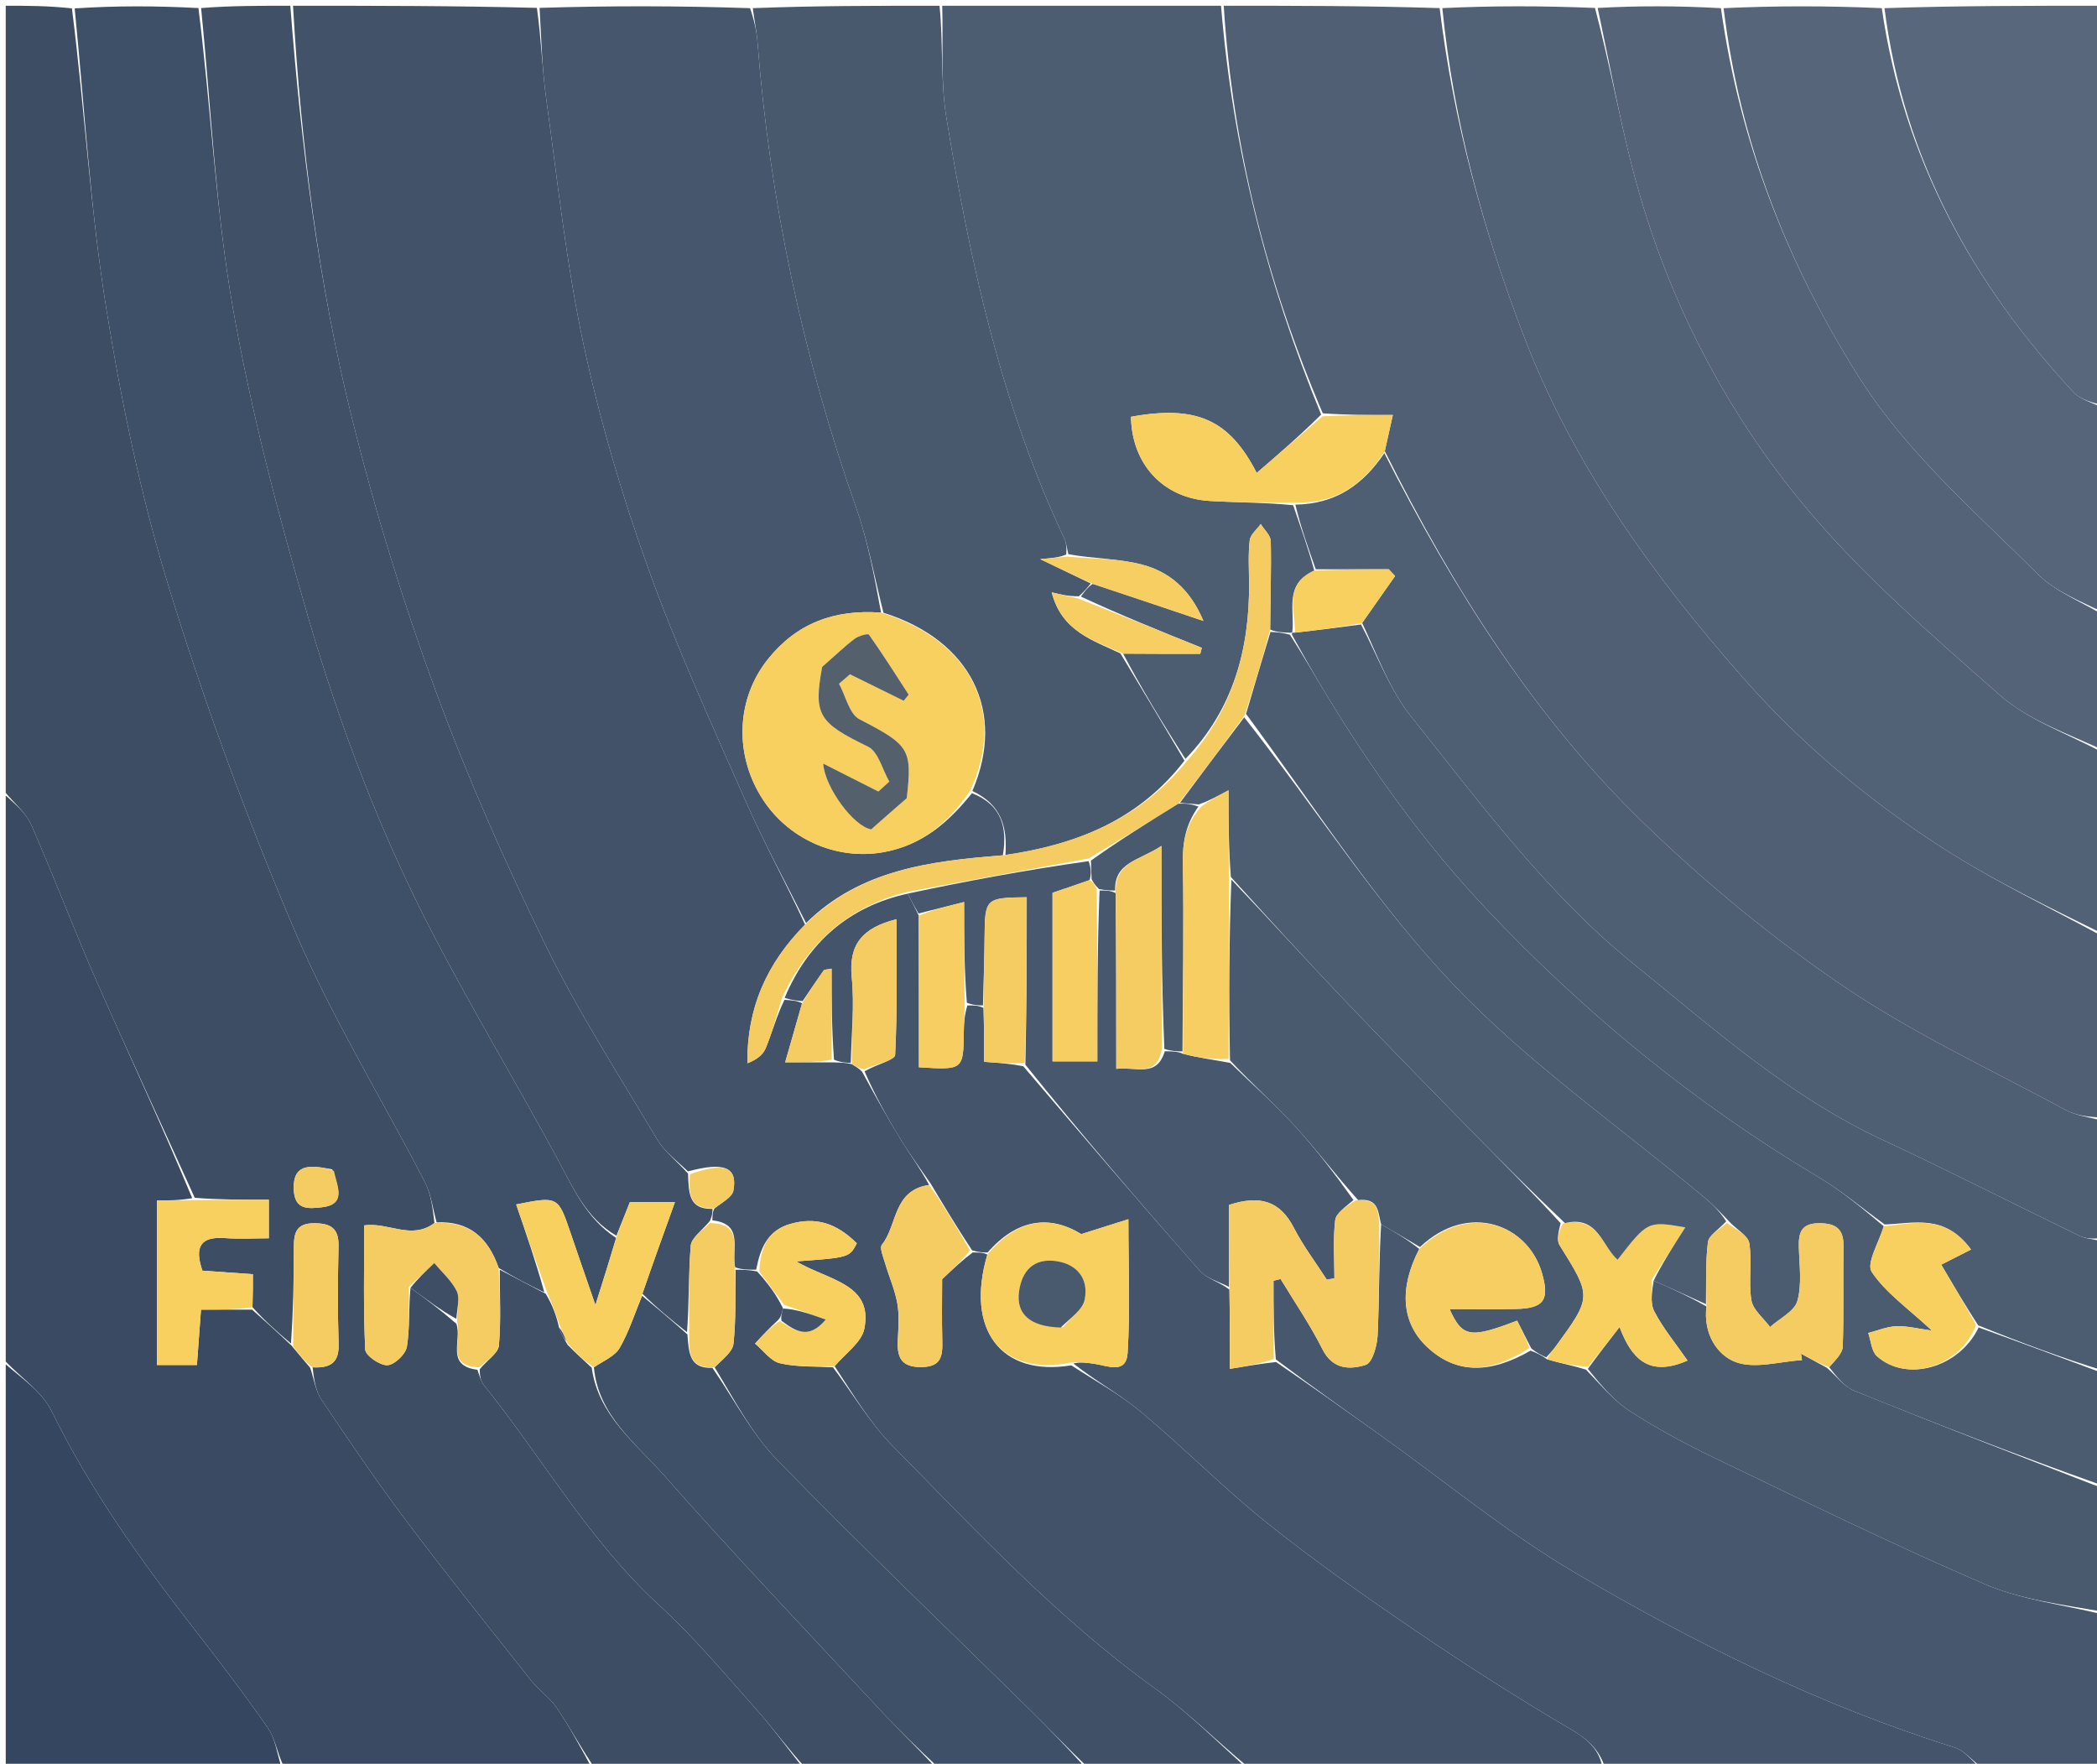 <svg version="1.1" id="Layer_1" xmlns="http://www.w3.org/2000/svg" xmlns:xlink="http://www.w3.org/1999/xlink" x="0px" y="0px"
	 width="100%" viewBox="0 0 365 307" enable-background="new 0 0 365 307" xml:space="preserve">
<path fill="#425369" opacity="1" stroke="none" 
	d="
M279,308 
	C258.646,308 238.292,308 217.36,307.677 
	C211.553,302.841 206.62,297.913 201.036,293.892 
	C184.066,281.674 169.91,266.454 155.359,251.67 
	C151.383,247.63 148.425,242.586 145.27,237.794 
	C147.235,235.505 149.965,233.635 150.435,231.309 
	C152.026,223.429 144.243,222.901 138.579,219.553 
	C147.826,218.881 147.826,218.881 149.14,216.421 
	C145.564,212.848 141.96,211.773 137.546,213.042 
	C133.565,214.186 132.341,217.294 131.611,221 
	C130.155,221 129.097,221.001 127.952,220.583 
	C127.274,217.348 129.537,213.028 124,212.415 
	C124.008,211.482 124.014,210.949 124.362,210.332 
	C125.73,209.248 127.448,208.376 127.657,207.229 
	C128.403,203.141 126.058,202.198 119.754,203.889 
	C117.738,201.988 115.645,200.438 114.416,198.373 
	C107.776,187.22 100.709,176.254 95.014,164.623 
	C87.932,150.158 81.376,135.353 75.826,120.242 
	C70.158,104.808 65.291,88.998 61.318,73.042 
	C55.44,49.434 52.399,25.307 51,1 
	C65.021,1 79.042,1 93.45,1.37 
	C94.226,6.843 94.355,11.982 95.053,17.041 
	C97.025,31.338 98.535,45.752 101.547,59.838 
	C104.38,73.093 108.258,86.217 112.841,98.981 
	C117.816,112.837 123.983,126.277 129.927,139.768 
	C133.06,146.88 136.824,153.714 140.13,160.936 
	C133.457,167.669 129.988,175.461 130.088,185.062 
	C131.576,184.519 132.789,183.64 133.274,182.46 
	C134.399,179.718 135.174,176.832 136.542,174.027 
	C137.898,174.117 138.801,174.184 139.606,174.63 
	C138.614,178.125 137.718,181.241 136.667,184.903 
	C139.881,184.903 142.322,184.903 145.177,184.918 
	C146.423,184.955 147.254,184.976 148.268,185.22 
	C148.967,185.69 149.481,185.938 150.053,186.538 
	C152.33,190.725 154.478,194.604 156.797,198.379 
	C158.41,201.005 160.258,203.486 161.716,206.25 
	C155.401,207.163 156.217,213.295 153.512,216.634 
	C153.049,217.204 153.753,218.814 154.068,219.9 
	C154.751,222.249 155.779,224.527 156.196,226.915 
	C156.56,229.003 156.366,231.207 156.268,233.353 
	C156.132,236.295 156.89,237.987 160.381,237.95 
	C163.772,237.913 164.08,236.122 164.013,233.5 
	C163.912,229.541 163.986,225.578 163.986,222.653 
	C166.08,220.684 167.509,219.341 169.308,217.999 
	C170.421,218 171.163,218 171.855,218.374 
	C167.996,231.442 174.263,239.661 186.457,237.644 
	C190.803,240.466 195.05,242.772 198.678,245.816 
	C206.158,252.091 213.045,259.089 220.665,265.176 
	C228.902,271.757 237.561,277.841 246.288,283.77 
	C255.159,289.797 264.207,295.592 273.454,301.017 
	C276.468,302.785 278.468,304.615 279,308 
z"/>
<path fill="#3C4D64" opacity="1" stroke="none" 
	d="
M140,308 
	C127.979,308 115.958,308 103.424,307.625 
	C100.934,303.918 99.095,300.492 96.925,297.291 
	C95.733,295.533 93.842,294.266 92.51,292.585 
	C85.22,283.383 77.869,274.224 70.811,264.846 
	C65.628,257.96 60.781,250.816 55.973,243.66 
	C54.907,242.074 54.636,239.954 54.404,237.997 
	C57.729,238.166 59.035,237.019 58.937,233.906 
	C58.759,228.25 58.792,222.582 58.923,216.924 
	C58.995,213.815 57.598,212.919 54.688,212.915 
	C51.622,212.911 51.145,214.527 51.148,217.033 
	C51.156,222.689 51.021,228.345 50.652,233.855 
	C48.201,231.791 46.041,229.872 43.949,227.529 
	C44.016,225.372 44.016,223.639 44.016,221.79 
	C40.619,221.548 37.882,221.354 35.225,221.165 
	C33.787,216.963 34.942,215.195 39.14,215.499 
	C41.701,215.684 44.287,215.533 46.789,215.533 
	C46.789,212.913 46.789,211.051 46.789,208.823 
	C42.242,208.823 38.119,208.823 33.899,208.487 
	C28.16,195.787 22.393,183.479 16.919,171.041 
	C12.923,161.962 9.427,152.662 5.442,143.577 
	C4.519,141.473 2.509,139.846 1,138 
	C1,92.333 1,46.667 1,1 
	C4.731,1 8.386,1 12.521,1.464 
	C14.747,19.12 15.724,36.435 18.459,53.469 
	C21.115,70.01 24.566,86.573 29.497,102.562 
	C35.706,122.694 43.012,142.578 51.282,161.956 
	C57.715,177.027 66.403,191.13 73.944,205.739 
	C75.042,207.867 75.332,210.413 75.622,212.869 
	C71.61,215.898 67.614,212.691 63.392,213.285 
	C63.392,220.728 63.228,227.834 63.573,234.916 
	C63.624,235.958 66.132,237.687 67.434,237.627 
	C68.665,237.57 70.622,235.701 70.826,234.404 
	C71.359,231.002 71.11,227.478 71.457,224.156 
	C74.264,226.205 76.787,228.101 79.428,230.401 
	C80.465,233.34 77.475,237.731 83.092,238.415 
	C83.507,239.515 83.672,240.406 84.172,241.028 
	C94.453,253.8 102.566,268.258 114.842,279.504 
	C120.828,284.988 126.084,291.285 131.5,297.366 
	C134.514,300.75 137.178,304.445 140,308 
M57.826,203.53 
	C57.013,203.399 56.203,203.231 55.385,203.145 
	C52.565,202.847 51.025,203.72 51.126,206.975 
	C51.241,210.67 53.693,210.392 55.992,210.139 
	C60.352,209.659 58.751,206.578 57.826,203.53 
z"/>
<path fill="#505F74" opacity="1" stroke="none" 
	d="
M366,163 
	C366,173.354 366,183.708 365.611,194.511 
	C363.325,194.393 361.263,194.133 359.558,193.211 
	C346.575,186.188 333.063,179.92 320.894,171.677 
	C308.586,163.34 296.929,153.733 286.232,143.393 
	C267.083,124.883 253.003,102.521 241.037,78.528 
	C241.532,76.309 241.946,74.433 242.432,72.234 
	C238.067,72.234 234.277,72.234 230.238,71.938 
	C220.441,49.029 214.549,25.537 213,1 
	C225.354,1 237.708,1 250.583,1.414 
	C253.022,21.338 258.187,40.051 265.154,58.296 
	C273.757,80.827 287.575,100.009 303.386,117.972 
	C313.702,129.691 325.549,139.573 338.612,147.901 
	C347.384,153.494 356.847,158.005 366,163 
z"/>
<path fill="#394A62" opacity="1" stroke="none" 
	d="
M1,138.469 
	C2.509,139.846 4.519,141.473 5.442,143.577 
	C9.427,152.662 12.923,161.962 16.919,171.041 
	C22.393,183.479 28.16,195.787 33.457,208.55 
	C31.198,208.95 29.282,208.95 27.324,208.95 
	C27.324,218.926 27.324,228.138 27.324,237.593 
	C29.747,237.593 31.828,237.593 34.276,237.593 
	C34.516,234.333 34.739,231.295 34.985,227.953 
	C38.271,227.953 41.076,227.953 43.882,227.953 
	C46.041,229.872 48.201,231.791 50.737,234.205 
	C52.075,235.827 53.037,236.954 53.998,238.081 
	C54.636,239.954 54.907,242.074 55.973,243.66 
	C60.781,250.816 65.628,257.96 70.811,264.846 
	C77.869,274.224 85.22,283.383 92.51,292.585 
	C93.842,294.266 95.733,295.533 96.925,297.291 
	C99.095,300.492 100.934,303.918 102.956,307.625 
	C85.312,308 67.625,308 49.449,307.614 
	C48.208,305.054 47.886,302.582 46.623,300.762 
	C42.572,294.928 38.26,289.267 33.891,283.663 
	C24.531,271.657 15.724,259.34 8.965,245.591 
	C7.315,242.234 3.708,239.838 1,237 
	C1,204.312 1,171.625 1,138.469 
z"/>
<path fill="#526276" opacity="1" stroke="none" 
	d="
M366,162.531 
	C356.847,158.005 347.384,153.494 338.612,147.901 
	C325.549,139.573 313.702,129.691 303.386,117.972 
	C287.575,100.009 273.757,80.827 265.154,58.296 
	C258.187,40.051 253.022,21.338 251.051,1.414 
	C259.688,1 268.375,1 277.621,1.385 
	C280.086,10.705 281.711,19.71 283.954,28.559 
	C289.423,50.133 299.262,69.89 313.18,86.958 
	C323.38,99.466 335.866,110.221 348.043,120.953 
	C353.073,125.386 359.958,127.714 366,131 
	C366,141.354 366,151.708 366,162.531 
z"/>
<path fill="#3E5067" opacity="1" stroke="none" 
	d="
M75.997,212.765 
	C75.332,210.413 75.042,207.867 73.944,205.739 
	C66.403,191.13 57.715,177.027 51.282,161.956 
	C43.012,142.578 35.706,122.694 29.497,102.562 
	C24.566,86.573 21.115,70.01 18.459,53.469 
	C15.724,36.435 14.747,19.12 13,1.464 
	C20.021,1 27.042,1 34.538,1.404 
	C36.769,19.119 37.537,36.604 40.548,53.693 
	C43.735,71.783 48.459,89.672 53.607,107.329 
	C59.214,126.557 66.341,145.339 75.655,163.136 
	C82.425,176.073 89.937,188.62 96.9,201.46 
	C99.68,206.587 101.931,211.99 107.246,215.477 
	C106.145,219.197 105.094,222.533 103.637,227.158 
	C101.853,221.986 100.553,218.261 99.284,214.526 
	C97.142,208.222 97.104,208.195 89.846,209.644 
	C91.606,214.784 93.355,219.889 94.745,224.947 
	C91.92,223.6 89.453,222.3 86.798,220.703 
	C84.927,215.284 81.553,212.509 75.997,212.765 
z"/>
<path fill="#4C5C71" opacity="1" stroke="none" 
	d="
M212.531,1 
	C214.549,25.537 220.441,49.029 229.958,72.159 
	C226.151,75.932 222.375,79.188 218.743,82.32 
	C213.998,73.119 208.391,70.449 196.855,72.546 
	C197.003,80.805 202.447,86.718 210.582,87.197 
	C215.381,87.48 220.198,87.446 225.085,87.935 
	C226.449,91.905 227.735,95.495 228.756,99.323 
	C223.371,101.726 225.443,106.315 224.921,110.07 
	C224.886,110.098 224.815,110.154 224.447,110.129 
	C223.096,110.069 222.114,110.035 221.087,109.573 
	C221.12,104.158 221.298,99.169 221.189,94.186 
	C221.167,93.183 220.053,92.203 219.443,91.213 
	C218.773,92.152 217.642,93.037 217.525,94.04 
	C217.237,96.502 217.393,99.018 217.412,101.512 
	C217.499,113.037 214.629,123.525 206.338,132.095 
	C202.331,125.873 198.675,119.802 195.482,113.769 
	C200.269,113.807 204.593,113.807 208.917,113.807 
	C209.005,113.458 209.094,113.108 209.182,112.759 
	C202.102,109.905 195.023,107.05 188.141,103.837 
	C188.843,102.837 189.346,102.196 190.194,101.624 
	C196.556,103.725 202.575,105.757 209.462,108.082 
	C207.134,102.492 203.44,99.485 198.747,98.264 
	C194.648,97.198 190.257,97.257 185.947,96.459 
	C185.682,95.297 185.582,94.44 185.234,93.7 
	C174.269,70.416 168.819,45.561 164.71,20.384 
	C163.677,14.053 164.195,7.468 164,1 
	C180.021,1 196.042,1 212.531,1 
z"/>
<path fill="#46566C" opacity="1" stroke="none" 
	d="
M140.303,160.673 
	C136.824,153.714 133.06,146.88 129.927,139.768 
	C123.983,126.277 117.816,112.837 112.841,98.981 
	C108.258,86.217 104.38,73.093 101.547,59.838 
	C98.535,45.752 97.025,31.338 95.053,17.041 
	C94.355,11.982 94.226,6.843 93.918,1.37 
	C106.021,1 118.042,1 130.555,1.422 
	C131.318,3.652 131.701,5.452 131.842,7.271 
	C134,35.1 139.781,62.14 149.051,88.478 
	C151.122,94.363 152.225,100.589 153.36,106.635 
	C145.125,106.022 138.616,108.541 133.658,114.743 
	C128.275,121.475 127.767,130.862 132.378,138.515 
	C136.88,145.988 145.525,149.825 153.816,148.321 
	C160.458,147.116 165.07,143.197 169.176,138.055 
	C174.447,140.118 175.341,144.147 174.56,148.874 
	C161.817,149.873 149.71,151.383 140.303,160.673 
z"/>
<path fill="#44556B" opacity="1" stroke="none" 
	d="
M148.084,184.997 
	C147.254,184.976 146.423,184.955 145.169,184.457 
	C144.746,178.889 144.746,173.797 144.746,168.6 
	C143.951,168.77 143.5,168.73 143.367,168.917 
	C142.115,170.673 140.917,172.468 139.704,174.251 
	C138.801,174.184 137.898,174.117 136.575,173.681 
	C140.681,163.957 147.824,157.76 158.02,155.542 
	C158.655,156.91 159.266,157.955 159.911,159.369 
	C159.945,168.441 159.945,177.143 159.945,185.767 
	C167.697,186.249 167.685,186.248 167.759,179.458 
	C167.776,177.972 167.914,176.486 168.383,175 
	C169.544,174.999 170.318,174.999 171.192,175.44 
	C171.291,178.824 171.291,181.767 171.291,184.819 
	C174.047,185.014 176.024,185.155 178.119,185.597 
	C188.414,197.685 198.539,209.516 208.838,221.195 
	C210.042,222.561 212.2,223.086 213.993,224.46 
	C214.069,229.115 214.069,233.311 214.069,238.26 
	C217.121,237.753 219.437,237.368 222.109,237.069 
	C228.385,241.362 234.311,245.561 240.223,249.778 
	C251.545,257.854 262.346,266.815 274.29,273.83 
	C295.197,286.11 316.94,296.883 340.231,304.171 
	C342.042,304.738 343.42,306.691 345,308 
	C323.312,308 301.625,308 279.469,308 
	C278.468,304.615 276.468,302.785 273.454,301.017 
	C264.207,295.592 255.159,289.797 246.288,283.77 
	C237.561,277.841 228.902,271.757 220.665,265.176 
	C213.045,259.089 206.158,252.091 198.678,245.816 
	C195.05,242.772 190.803,240.466 186.833,237.334 
	C188.03,237.02 189.228,237.207 190.43,237.371 
	C192.719,237.685 196.035,239.309 196.272,235.466 
	C196.725,228.099 196.404,220.684 196.404,212.215 
	C193.219,213.22 191.117,213.884 188.206,214.803 
	C182.592,211.384 176.999,212.197 171.904,218.001 
	C171.163,218 170.421,218 169.203,217.638 
	C166.485,213.528 164.243,209.78 162.001,206.032 
	C160.258,203.486 158.41,201.005 156.797,198.379 
	C154.478,194.604 152.33,190.725 150.478,186.475 
	C152.576,185.249 155.761,184.512 155.807,183.616 
	C156.202,175.815 156.035,167.985 156.035,159.998 
	C150.095,161.489 147.676,164.403 148.255,170.139 
	C148.75,175.036 148.182,180.04 148.084,184.997 
z"/>
<path fill="#48596E" opacity="1" stroke="none" 
	d="
M174.996,148.814 
	C175.341,144.147 174.447,140.118 169.244,137.687 
	C175.184,123.88 168.997,111.443 153.774,106.658 
	C152.225,100.589 151.122,94.363 149.051,88.478 
	C139.781,62.14 134,35.1 131.842,7.271 
	C131.701,5.452 131.318,3.652 131.024,1.422 
	C141.688,1 152.375,1 163.531,1 
	C164.195,7.468 163.677,14.053 164.71,20.384 
	C168.819,45.561 174.269,70.416 185.234,93.7 
	C185.582,94.44 185.682,95.297 185.588,96.519 
	C184.335,97.026 183.391,97.112 181.063,97.326 
	C184.756,99.103 187.303,100.329 189.85,101.554 
	C189.346,102.196 188.843,102.837 187.782,103.789 
	C185.941,103.793 184.657,103.486 183.062,103.104 
	C184.79,109.877 190.214,111.439 195.019,113.731 
	C198.675,119.802 202.331,125.873 206.163,132.402 
	C198.209,142.733 187.26,147.065 174.996,148.814 
z"/>
<path fill="#47576D" opacity="1" stroke="none" 
	d="
M345.469,308 
	C343.42,306.691 342.042,304.738 340.231,304.171 
	C316.94,296.883 295.197,286.11 274.29,273.83 
	C262.346,266.815 251.545,257.854 240.223,249.778 
	C234.311,245.561 228.385,241.362 222.063,236.607 
	C221.661,231.681 221.661,227.302 221.661,222.923 
	C222.074,222.824 222.487,222.724 222.901,222.624 
	C225.352,226.681 228.061,230.607 230.174,234.832 
	C231.966,238.415 234.982,238.432 237.72,237.565 
	C238.863,237.203 239.697,234.264 239.783,232.455 
	C240.087,225.981 240.011,219.489 240.398,213.112 
	C242.866,214.498 245.014,215.776 247.037,217.393 
	C243.434,224.327 243.985,230.352 248.446,234.497 
	C253.37,239.074 259.188,239.247 266.411,235.083 
	C267.537,235.519 268.333,235.894 269.288,236.595 
	C271.63,237.303 273.814,237.686 276.068,238.405 
	C278.644,241.067 280.886,243.804 283.715,245.628 
	C288.448,248.678 293.444,251.378 298.526,253.815 
	C314.09,261.281 329.594,268.91 345.445,275.724 
	C351.866,278.484 359.123,279.3 366,281 
	C366,289.917 366,298.834 366,308 
	C359.315,308 352.626,308 345.469,308 
z"/>
<path fill="#3F5067" opacity="1" stroke="none" 
	d="
M107.295,215.093 
	C101.931,211.99 99.68,206.587 96.9,201.46 
	C89.937,188.62 82.425,176.073 75.655,163.136 
	C66.341,145.339 59.214,126.557 53.607,107.329 
	C48.459,89.672 43.735,71.783 40.548,53.693 
	C37.537,36.604 36.769,19.119 35.007,1.404 
	C40.022,1 45.044,1 50.533,1 
	C52.399,25.307 55.44,49.434 61.318,73.042 
	C65.291,88.998 70.158,104.808 75.826,120.242 
	C81.376,135.353 87.932,150.158 95.014,164.623 
	C100.709,176.254 107.776,187.22 114.416,198.373 
	C115.645,200.438 117.738,201.988 119.76,204.285 
	C119.885,207.727 119.89,210.514 124.019,210.416 
	C124.014,210.949 124.008,211.482 123.591,212.48 
	C122.149,214.232 120.34,215.457 120.228,216.821 
	C119.812,221.856 119.957,226.937 119.581,231.878 
	C116.771,229.685 114.271,227.613 111.815,225.184 
	C113.683,219.77 115.505,214.714 117.475,209.25 
	C114.514,209.25 112.101,209.25 109.632,209.25 
	C108.852,211.201 108.073,213.147 107.295,215.093 
z"/>
<path fill="#4E5E73" opacity="1" stroke="none" 
	d="
M229.022,99.085 
	C227.735,95.495 226.449,91.905 225.462,87.836 
	C232.616,87.733 237.314,84.247 240.957,78.872 
	C253.003,102.521 267.083,124.883 286.232,143.393 
	C296.929,153.733 308.586,163.34 320.894,171.677 
	C333.063,179.92 346.575,186.188 359.558,193.211 
	C361.263,194.133 363.325,194.393 365.611,194.98 
	C366,201.688 366,208.375 365.618,215.51 
	C364.114,215.673 362.904,215.572 361.885,215.078 
	C350.408,209.509 339.042,203.706 327.487,198.309 
	C311.297,190.748 298.156,178.941 284.477,167.893 
	C269.234,155.581 257.696,139.834 245.591,124.688 
	C241.861,120.021 239.748,114.063 237.092,108.43 
	C239.135,105.532 240.98,102.898 242.825,100.265 
	C242.456,99.871 242.087,99.478 241.718,99.085 
	C237.486,99.085 233.254,99.085 229.022,99.085 
z"/>
<path fill="#546378" opacity="1" stroke="none" 
	d="
M366,130.531 
	C359.958,127.714 353.073,125.386 348.043,120.953 
	C335.866,110.221 323.38,99.466 313.18,86.958 
	C299.262,69.89 289.423,50.133 283.954,28.559 
	C281.711,19.71 280.086,10.705 278.09,1.385 
	C285.021,1 292.042,1 299.541,1.424 
	C302.837,24.828 311.059,45.735 323.355,65.315 
	C331.81,78.778 343.684,88.944 354.704,99.939 
	C357.768,102.996 362.197,104.684 366,107 
	C366,114.688 366,122.375 366,130.531 
z"/>
<path fill="#566579" opacity="1" stroke="none" 
	d="
M366,106.531 
	C362.197,104.684 357.768,102.996 354.704,99.939 
	C343.684,88.944 331.81,78.778 323.355,65.315 
	C311.059,45.735 302.837,24.828 300.009,1.424 
	C309.021,1 318.042,1 327.54,1.42 
	C331.354,27.743 343.384,49.369 360.88,68.244 
	C362.127,69.589 364.272,70.101 366,71 
	C366,82.688 366,94.375 366,106.531 
z"/>
<path fill="#4B5C71" opacity="1" stroke="none" 
	d="
M221.131,110.001 
	C222.114,110.035 223.096,110.069 224.527,110.484 
	C226.97,114.276 228.917,117.716 230.97,121.092 
	C239.017,134.328 247.975,146.816 258.662,158.155 
	C275.861,176.401 295.003,192.076 316.543,204.894 
	C320.58,207.296 324.22,210.366 327.887,213.438 
	C326.989,216.358 324.812,219.927 325.789,221.39 
	C328.217,225.027 332.083,227.703 336.273,231.604 
	C333.897,231.281 331.988,230.776 330.099,230.841 
	C328.448,230.898 326.819,231.598 325.181,232.014 
	C325.662,233.384 325.742,235.203 326.69,236.05 
	C331.928,240.732 341.142,237.958 344.393,231.047 
	C351.841,233.729 358.92,236.364 366,239 
	C366,245.354 366,251.709 365.631,258.445 
	C351.085,253.275 336.88,247.795 322.766,242.088 
	C320.936,241.348 319.576,239.445 318.383,237.976 
	C319.457,236.718 320.7,235.584 320.743,234.407 
	C320.952,228.595 320.776,222.77 320.875,216.953 
	C320.927,213.911 319.566,212.91 316.63,212.914 
	C313.587,212.919 313.037,214.49 313.103,217.015 
	C313.185,220.171 313.667,223.493 312.852,226.431 
	C312.347,228.248 309.75,229.484 308.093,230.98 
	C306.959,229.432 305.122,228 304.843,226.311 
	C304.308,223.071 305.001,219.629 304.475,216.387 
	C304.257,215.044 302.214,213.997 300.876,212.512 
	C299.435,210.983 298.175,209.692 296.797,208.541 
	C282.076,196.235 266.083,185.143 252.95,171.33 
	C239.455,157.136 228.747,140.292 216.883,124.257 
	C218.342,119.272 219.736,114.636 221.131,110.001 
z"/>
<path fill="#4C5C71" opacity="1" stroke="none" 
	d="
M328.043,213.128 
	C324.22,210.366 320.58,207.296 316.543,204.894 
	C295.003,192.076 275.861,176.401 258.662,158.155 
	C247.975,146.816 239.017,134.328 230.97,121.092 
	C228.917,117.716 226.97,114.276 224.895,110.509 
	C224.815,110.154 224.886,110.098 225.371,110.123 
	C229.535,109.663 233.215,109.179 236.895,108.695 
	C239.748,114.063 241.861,120.021 245.591,124.688 
	C257.696,139.834 269.234,155.581 284.477,167.893 
	C298.156,178.941 311.297,190.748 327.487,198.309 
	C339.042,203.706 350.408,209.509 361.885,215.078 
	C362.904,215.572 364.114,215.673 365.618,215.978 
	C366,223.354 366,230.708 366,238.531 
	C358.92,236.364 351.841,233.729 344.317,230.685 
	C342.123,227.309 340.374,224.341 337.889,220.127 
	C339.056,219.533 341.135,218.476 343.075,217.488 
	C338.444,211.185 333.053,212.975 328.043,213.128 
z"/>
<path fill="#4A5A6E" opacity="1" stroke="none" 
	d="
M317.999,238.08 
	C319.576,239.445 320.936,241.348 322.766,242.088 
	C336.88,247.795 351.085,253.275 365.631,258.913 
	C366,266.021 366,273.042 366,280.531 
	C359.123,279.3 351.866,278.484 345.445,275.724 
	C329.594,268.91 314.09,261.281 298.526,253.815 
	C293.444,251.378 288.448,248.678 283.715,245.628 
	C280.886,243.804 278.644,241.067 276.38,238.268 
	C278.275,235.661 279.926,233.528 281.899,230.98 
	C283.932,236.362 286.909,239.813 293.724,236.814 
	C291.647,233.82 289.464,231.205 287.938,228.25 
	C287.165,226.753 287.576,224.644 287.828,222.916 
	C291.114,224.347 294.023,225.674 297.022,227.399 
	C296.428,232.181 298.921,235.904 302.13,237.086 
	C305.474,238.318 309.77,236.966 313.649,236.743 
	C313.591,236.366 313.533,235.988 313.475,235.611 
	C314.983,236.434 316.491,237.257 317.999,238.08 
z"/>
<path fill="#354760" opacity="1" stroke="none" 
	d="
M1,237.469 
	C3.708,239.838 7.315,242.234 8.965,245.591 
	C15.724,259.34 24.531,271.657 33.891,283.663 
	C38.26,289.267 42.572,294.928 46.623,300.762 
	C47.886,302.582 48.208,305.054 48.98,307.614 
	C33.059,308 17.118,308 1,308 
	C1,284.646 1,261.292 1,237.469 
z"/>
<path fill="#3F5067" opacity="1" stroke="none" 
	d="
M128.038,221.001 
	C129.097,221.001 130.155,221 131.771,221.295 
	C133.712,223.43 135.095,225.271 136.304,227.751 
	C136.015,228.817 135.9,229.244 135.483,229.719 
	C133.927,231.132 132.673,232.497 131.419,233.861 
	C132.851,235.05 134.128,236.902 135.751,237.283 
	C138.726,237.981 141.906,237.811 145,238.004 
	C148.425,242.586 151.383,247.63 155.359,251.67 
	C169.91,266.454 184.066,281.674 201.036,293.892 
	C206.62,297.913 211.553,302.841 216.892,307.677 
	C207.979,308 198.958,308 189.378,307.659 
	C185.757,304.199 182.739,301.035 179.625,297.967 
	C164.838,283.4 149.818,269.06 135.343,254.189 
	C130.82,249.542 127.74,243.49 124.391,237.996 
	C125.791,236.571 127.519,235.308 127.671,233.877 
	C128.126,229.62 127.961,225.298 128.038,221.001 
z"/>
<path fill="#58677B" opacity="1" stroke="none" 
	d="
M366,70.531 
	C364.272,70.101 362.127,69.589 360.88,68.244 
	C343.384,49.369 331.354,27.743 328.009,1.42 
	C340.615,1 353.23,1 366,1 
	C366,24.021 366,47.042 366,70.531 
z"/>
<path fill="#3E5067" opacity="1" stroke="none" 
	d="
M123.999,238.081 
	C127.74,243.49 130.82,249.542 135.343,254.189 
	C149.818,269.06 164.838,283.4 179.625,297.967 
	C182.739,301.035 185.757,304.199 188.91,307.659 
	C180.646,308 172.292,308 163.362,307.676 
	C159.773,304.316 156.672,301.361 153.76,298.23 
	C140.971,284.481 128.016,270.878 115.594,256.805 
	C110.643,251.196 104.123,246.36 103.369,237.985 
	C105.154,236.817 107.064,236.016 107.878,234.59 
	C109.495,231.756 110.508,228.578 111.77,225.542 
	C114.271,227.613 116.771,229.685 119.655,232.276 
	C119.882,235.665 120.108,238.246 123.999,238.081 
z"/>
<path fill="#3D4E65" opacity="1" stroke="none" 
	d="
M102.999,238.068 
	C104.123,246.36 110.643,251.196 115.594,256.805 
	C128.016,270.878 140.971,284.481 153.76,298.23 
	C156.672,301.361 159.773,304.316 162.893,307.676 
	C155.646,308 148.292,308 140.469,308 
	C137.178,304.445 134.514,300.75 131.5,297.366 
	C126.084,291.285 120.828,284.988 114.842,279.504 
	C102.566,268.258 94.453,253.8 84.172,241.028 
	C83.672,240.406 83.507,239.515 83.498,238.332 
	C84.868,236.68 86.722,235.516 86.839,234.199 
	C87.225,229.829 86.985,225.404 86.986,221 
	C89.453,222.3 91.92,223.6 94.992,225.194 
	C96.22,227.258 96.843,229.028 97.304,231.049 
	C97.643,232.131 98.143,232.962 98.801,234.079 
	C100.306,235.598 101.652,236.833 102.999,238.068 
z"/>
<path fill="#F4CC61" opacity="1" stroke="none" 
	d="
M221.087,109.573 
	C219.736,114.636 218.342,119.272 216.629,124.504 
	C212.667,129.981 209.025,134.862 205.105,139.896 
	C199.838,143.146 194.848,146.241 189.462,149.429 
	C178.709,151.42 168.352,153.319 157.996,155.218 
	C147.824,157.76 140.681,163.957 136.122,173.658 
	C135.174,176.832 134.399,179.718 133.274,182.46 
	C132.789,183.64 131.576,184.519 130.088,185.062 
	C129.988,175.461 133.457,167.669 140.13,160.936 
	C149.71,151.383 161.817,149.873 174.56,148.874 
	C187.26,147.065 198.209,142.733 206.513,132.553 
	C214.629,123.525 217.499,113.037 217.412,101.512 
	C217.393,99.018 217.237,96.502 217.525,94.04 
	C217.642,93.037 218.773,92.152 219.443,91.213 
	C220.053,92.203 221.167,93.183 221.189,94.186 
	C221.298,99.169 221.12,104.158 221.087,109.573 
z"/>
<path fill="#F8D060" opacity="1" stroke="none" 
	d="
M171.855,218.374 
	C176.999,212.197 182.592,211.384 188.206,214.803 
	C191.117,213.884 193.219,213.22 196.404,212.215 
	C196.404,220.684 196.725,228.099 196.272,235.466 
	C196.035,239.309 192.719,237.685 190.43,237.371 
	C189.228,237.207 188.03,237.02 186.454,237.154 
	C174.263,239.661 167.996,231.442 171.855,218.374 
M185.019,230.991 
	C186.333,229.413 188.434,227.995 188.795,226.224 
	C189.523,222.644 187.55,220.031 183.813,219.501 
	C179.944,218.953 177.86,221.179 177.367,224.816 
	C176.835,228.732 179.295,230.907 185.019,230.991 
z"/>
<path fill="#F8D060" opacity="1" stroke="none" 
	d="
M145.27,237.794 
	C141.906,237.811 138.726,237.981 135.751,237.283 
	C134.128,236.902 132.851,235.05 131.419,233.861 
	C132.673,232.497 133.927,231.132 135.724,229.953 
	C138.498,231.702 140.729,233.242 143.728,229.679 
	C140.876,228.669 138.677,227.89 136.478,227.112 
	C135.095,225.271 133.712,223.43 132.168,221.295 
	C132.341,217.294 133.565,214.186 137.546,213.042 
	C141.96,211.773 145.564,212.848 149.14,216.421 
	C147.826,218.881 147.826,218.881 138.579,219.553 
	C144.243,222.901 152.026,223.429 150.435,231.309 
	C149.965,233.635 147.235,235.505 145.27,237.794 
z"/>
<path fill="#F4CC61" opacity="1" stroke="none" 
	d="
M161.716,206.25 
	C164.243,209.78 166.485,213.528 168.832,217.638 
	C167.509,219.341 166.08,220.684 163.986,222.653 
	C163.986,225.578 163.912,229.541 164.013,233.5 
	C164.08,236.122 163.772,237.913 160.381,237.95 
	C156.89,237.987 156.132,236.295 156.268,233.353 
	C156.366,231.207 156.56,229.003 156.196,226.915 
	C155.779,224.527 154.751,222.249 154.068,219.9 
	C153.753,218.814 153.049,217.204 153.512,216.634 
	C156.217,213.295 155.401,207.163 161.716,206.25 
z"/>
<path fill="#F4CC61" opacity="1" stroke="none" 
	d="
M148.268,185.22 
	C148.182,180.04 148.75,175.036 148.255,170.139 
	C147.676,164.403 150.095,161.489 156.035,159.998 
	C156.035,167.985 156.202,175.815 155.807,183.616 
	C155.761,184.512 152.576,185.249 150.422,186.123 
	C149.481,185.938 148.967,185.69 148.268,185.22 
z"/>
<path fill="#F4CC61" opacity="1" stroke="none" 
	d="
M124.391,237.996 
	C120.108,238.246 119.882,235.665 119.965,232.399 
	C119.957,226.937 119.812,221.856 120.228,216.821 
	C120.34,215.457 122.149,214.232 123.588,212.879 
	C129.537,213.028 127.274,217.348 127.952,220.583 
	C127.961,225.298 128.126,229.62 127.671,233.877 
	C127.519,235.308 125.791,236.571 124.391,237.996 
z"/>
<path fill="#F4CC61" opacity="1" stroke="none" 
	d="
M139.607,174.63 
	C140.917,172.468 142.115,170.673 143.367,168.917 
	C143.5,168.73 143.951,168.77 144.746,168.6 
	C144.746,173.797 144.746,178.889 144.754,184.442 
	C142.322,184.903 139.881,184.903 136.667,184.903 
	C137.718,181.241 138.614,178.125 139.607,174.63 
z"/>
<path fill="#F4CC61" opacity="1" stroke="none" 
	d="
M124.362,210.332 
	C119.89,210.514 119.885,207.727 120.082,204.398 
	C126.058,202.198 128.403,203.141 127.657,207.229 
	C127.448,208.376 125.73,209.248 124.362,210.332 
z"/>
<path fill="#F4CC61" opacity="1" stroke="none" 
	d="
M86.798,220.703 
	C86.985,225.404 87.225,229.829 86.839,234.199 
	C86.722,235.516 84.868,236.68 83.405,237.997 
	C77.475,237.731 80.465,233.34 79.547,229.963 
	C79.568,227.637 80.078,225.91 79.491,224.725 
	C78.589,222.904 76.934,221.457 75.598,219.851 
	C74.123,221.235 72.648,222.619 71.173,224.002 
	C71.11,227.478 71.359,231.002 70.826,234.404 
	C70.622,235.701 68.665,237.57 67.434,237.627 
	C66.132,237.687 63.624,235.958 63.573,234.916 
	C63.228,227.834 63.392,220.728 63.392,213.285 
	C67.614,212.691 71.61,215.898 75.622,212.869 
	C81.553,212.509 84.927,215.284 86.798,220.703 
z"/>
<path fill="#F8D060" opacity="1" stroke="none" 
	d="
M43.949,227.529 
	C41.076,227.953 38.271,227.953 34.985,227.953 
	C34.739,231.295 34.516,234.333 34.276,237.593 
	C31.828,237.593 29.747,237.593 27.324,237.593 
	C27.324,228.138 27.324,218.926 27.324,208.95 
	C29.282,208.95 31.198,208.95 33.555,208.886 
	C38.119,208.823 42.242,208.823 46.789,208.823 
	C46.789,211.051 46.789,212.913 46.789,215.533 
	C44.287,215.533 41.701,215.684 39.14,215.499 
	C34.942,215.195 33.787,216.963 35.225,221.165 
	C37.882,221.354 40.619,221.548 44.016,221.79 
	C44.016,223.639 44.016,225.372 43.949,227.529 
z"/>
<path fill="#F4CC61" opacity="1" stroke="none" 
	d="
M54.404,237.997 
	C53.037,236.954 52.075,235.827 51.029,234.35 
	C51.021,228.345 51.156,222.689 51.148,217.033 
	C51.145,214.527 51.622,212.911 54.688,212.915 
	C57.598,212.919 58.995,213.815 58.923,216.924 
	C58.792,222.582 58.759,228.25 58.937,233.906 
	C59.035,237.019 57.729,238.166 54.404,237.997 
z"/>
<path fill="#F4CC61" opacity="1" stroke="none" 
	d="
M58.117,203.813 
	C58.751,206.578 60.352,209.659 55.992,210.139 
	C53.693,210.392 51.241,210.67 51.126,206.975 
	C51.025,203.72 52.565,202.847 55.385,203.145 
	C56.203,203.231 57.013,203.399 58.117,203.813 
z"/>
<path fill="#3D4E65" opacity="1" stroke="none" 
	d="
M71.457,224.156 
	C72.648,222.619 74.123,221.235 75.598,219.851 
	C76.934,221.457 78.589,222.904 79.491,224.725 
	C80.078,225.91 79.568,227.637 79.43,229.56 
	C76.787,228.101 74.264,226.205 71.457,224.156 
z"/>
<path fill="#F8D060" opacity="1" stroke="none" 
	d="
M241.037,78.528 
	C237.314,84.247 232.616,87.733 225.385,87.457 
	C220.198,87.446 215.381,87.48 210.582,87.197 
	C202.447,86.718 197.003,80.805 196.855,72.546 
	C208.391,70.449 213.998,73.119 218.743,82.32 
	C222.375,79.188 226.151,75.932 230.207,72.455 
	C234.277,72.234 238.067,72.234 242.432,72.234 
	C241.946,74.433 241.532,76.309 241.037,78.528 
z"/>
<path fill="#F8D060" opacity="1" stroke="none" 
	d="
M103.369,237.985 
	C101.652,236.833 100.306,235.598 98.738,233.76 
	C98.167,232.371 97.817,231.585 97.466,230.799 
	C96.843,229.028 96.22,227.258 95.351,225.241 
	C93.355,219.889 91.606,214.784 89.846,209.644 
	C97.104,208.195 97.142,208.222 99.284,214.526 
	C100.553,218.261 101.853,221.986 103.637,227.158 
	C105.094,222.533 106.145,219.197 107.246,215.477 
	C108.073,213.147 108.852,211.201 109.632,209.25 
	C112.101,209.25 114.514,209.25 117.475,209.25 
	C115.505,214.714 113.683,219.77 111.815,225.184 
	C110.508,228.578 109.495,231.756 107.878,234.59 
	C107.064,236.016 105.154,236.817 103.369,237.985 
z"/>
<path fill="#F8D060" opacity="1" stroke="none" 
	d="
M237.092,108.43 
	C233.215,109.179 229.535,109.663 225.406,110.094 
	C225.443,106.315 223.371,101.726 228.756,99.323 
	C233.254,99.085 237.486,99.085 241.718,99.085 
	C242.087,99.478 242.456,99.871 242.825,100.265 
	C240.98,102.898 239.135,105.532 237.092,108.43 
z"/>
<path fill="#F6CE61" opacity="1" stroke="none" 
	d="
M190.194,101.624 
	C187.303,100.329 184.756,99.103 181.063,97.326 
	C183.391,97.112 184.335,97.026 185.637,96.879 
	C190.257,97.257 194.648,97.198 198.747,98.264 
	C203.44,99.485 207.134,102.492 209.462,108.082 
	C202.575,105.757 196.556,103.725 190.194,101.624 
z"/>
<path fill="#F6CE61" opacity="1" stroke="none" 
	d="
M195.482,113.769 
	C190.214,111.439 184.79,109.877 183.062,103.104 
	C184.657,103.486 185.941,103.793 187.584,104.148 
	C195.023,107.05 202.102,109.905 209.182,112.759 
	C209.094,113.108 209.005,113.458 208.917,113.807 
	C204.593,113.807 200.269,113.807 195.482,113.769 
z"/>
<path fill="#F8D060" opacity="1" stroke="none" 
	d="
M153.36,106.635 
	C168.997,111.443 175.184,123.88 168.903,137.576 
	C165.07,143.197 160.458,147.116 153.816,148.321 
	C145.525,149.825 136.88,145.988 132.378,138.515 
	C127.767,130.862 128.275,121.475 133.658,114.743 
	C138.616,108.541 145.125,106.022 153.36,106.635 
M151.918,144.067 
	C153.607,142.6 155.295,141.134 157.823,138.939 
	C158.82,130.33 158.245,129.681 149.602,125.195 
	C147.823,124.272 147.197,121.13 146.039,119.011 
	C146.675,118.464 147.31,117.917 147.946,117.37 
	C151.062,118.904 154.179,120.439 157.295,121.974 
	C157.585,121.62 157.875,121.267 158.164,120.914 
	C155.89,117.411 153.659,113.877 151.25,110.469 
	C151.075,110.222 149.438,110.675 148.766,111.181 
	C147.063,112.463 145.522,113.96 143.103,116.086 
	C141.563,124.448 142.478,125.785 151.08,129.957 
	C152.878,130.829 153.583,133.953 154.791,136.039 
	C154.157,136.616 153.523,137.193 152.889,137.771 
	C149.79,136.202 146.691,134.633 143.285,132.909 
	C143.552,137.016 148.587,143.857 151.918,144.067 
z"/>
<path fill="#47576D" opacity="1" stroke="none" 
	d="
M158.02,155.542 
	C168.352,153.319 178.709,151.42 189.483,149.889 
	C189.934,151.179 189.967,152.1 189.654,153.179 
	C187.286,154.02 185.265,154.702 183.2,155.398 
	C183.2,165.249 183.2,174.969 183.2,184.739 
	C185.802,184.739 188.155,184.739 191,184.739 
	C191,174.529 191,164.765 191.387,155 
	C192.549,154.999 193.324,154.998 194.197,155.457 
	C194.296,165.838 194.296,175.759 194.296,186.041 
	C197.855,185.628 201.328,187.623 202.742,182.98 
	C204.06,182.991 204.939,182.998 205.91,183.419 
	C208.633,184.143 211.265,184.451 214.139,185.007 
	C218.08,188.832 221.96,192.244 225.426,196.035 
	C229.152,200.109 232.488,204.539 235.584,208.876 
	C234.204,210.085 232.545,211.151 232.399,212.395 
	C232.007,215.718 232.265,219.118 232.265,222.488 
	C231.824,222.571 231.382,222.655 230.94,222.738 
	C229.011,219.741 226.834,216.87 225.209,213.716 
	C222.822,209.08 219.381,207.943 213.916,209.729 
	C213.916,214.432 213.916,219.216 213.916,224.001 
	C212.2,223.086 210.042,222.561 208.838,221.195 
	C198.539,209.516 188.414,197.685 178.474,185.321 
	C178.712,175.218 178.712,165.693 178.712,156.173 
	C171.542,156.249 171.428,156.394 171.374,163.085 
	C171.342,167.057 171.19,171.027 171.092,174.998 
	C170.318,174.999 169.544,174.999 168.291,174.54 
	C167.812,168.62 167.812,163.159 167.812,157.003 
	C164.496,157.837 162.187,158.418 159.877,158.999 
	C159.266,157.955 158.655,156.91 158.02,155.542 
z"/>
<path fill="#F4CC61" opacity="1" stroke="none" 
	d="
M213.993,224.46 
	C213.916,219.216 213.916,214.432 213.916,209.729 
	C219.381,207.943 222.822,209.08 225.209,213.716 
	C226.834,216.87 229.011,219.741 230.94,222.738 
	C231.382,222.655 231.824,222.571 232.265,222.488 
	C232.265,219.118 232.007,215.718 232.399,212.395 
	C232.545,211.151 234.204,210.085 235.974,208.94 
	C240.078,208.504 239.813,210.97 240.079,213.003 
	C240.011,219.489 240.087,225.981 239.783,232.455 
	C239.697,234.264 238.863,237.203 237.72,237.565 
	C234.982,238.432 231.966,238.415 230.174,234.832 
	C228.061,230.607 225.352,226.681 222.901,222.624 
	C222.487,222.724 222.074,222.824 221.661,222.923 
	C221.661,227.302 221.661,231.681 221.707,236.522 
	C219.437,237.368 217.121,237.753 214.069,238.26 
	C214.069,233.311 214.069,229.115 213.993,224.46 
z"/>
<path fill="#F4CC61" opacity="1" stroke="none" 
	d="
M171.192,175.44 
	C171.19,171.027 171.342,167.057 171.374,163.085 
	C171.428,156.394 171.542,156.249 178.712,156.173 
	C178.712,165.693 178.712,175.218 178.356,185.019 
	C176.024,185.155 174.047,185.014 171.291,184.819 
	C171.291,181.767 171.291,178.824 171.192,175.44 
z"/>
<path fill="#F6CE61" opacity="1" stroke="none" 
	d="
M159.911,159.369 
	C162.187,158.418 164.496,157.837 167.812,157.003 
	C167.812,163.159 167.812,168.62 167.904,174.54 
	C167.914,176.486 167.776,177.972 167.759,179.458 
	C167.685,186.248 167.697,186.249 159.945,185.767 
	C159.945,177.143 159.945,168.441 159.911,159.369 
z"/>
<path fill="#4A5A6E" opacity="1" stroke="none" 
	d="
M240.398,213.112 
	C239.813,210.97 240.078,208.504 236.385,208.878 
	C232.488,204.539 229.152,200.109 225.426,196.035 
	C221.96,192.244 218.08,188.832 214.093,184.555 
	C213.872,173.572 213.94,163.286 214.332,153.107 
	C220.816,159.874 226.903,166.603 233.156,173.176 
	C240.681,181.087 248.323,188.889 255.961,196.692 
	C261.265,202.111 266.648,207.451 271.637,212.908 
	C271.315,214.254 270.883,215.811 271.461,216.739 
	C277.058,225.721 277.111,225.694 270.737,234.421 
	C270.258,235.078 269.668,235.655 269.13,236.269 
	C268.333,235.894 267.537,235.519 266.528,234.702 
	C265.553,232.771 264.79,231.282 264.066,229.868 
	C255.894,233.01 254.523,232.78 252.308,227.854 
	C256.297,227.854 260.098,227.921 263.895,227.837 
	C268.734,227.729 269.751,226.281 268.386,221.567 
	C265.952,213.166 255.626,209.077 247.163,217.053 
	C245.014,215.776 242.866,214.498 240.398,213.112 
z"/>
<path fill="#F6CE61" opacity="1" stroke="none" 
	d="
M247.037,217.393 
	C255.626,209.077 265.952,213.166 268.386,221.567 
	C269.751,226.281 268.734,227.729 263.895,227.837 
	C260.098,227.921 256.297,227.854 252.308,227.854 
	C254.523,232.78 255.894,233.01 264.066,229.868 
	C264.79,231.282 265.553,232.771 266.199,234.642 
	C259.188,239.247 253.37,239.074 248.446,234.497 
	C243.985,230.352 243.434,224.327 247.037,217.393 
z"/>
<path fill="#F8D060" opacity="1" stroke="none" 
	d="
M269.288,236.595 
	C269.668,235.655 270.258,235.078 270.737,234.421 
	C277.111,225.694 277.058,225.721 271.461,216.739 
	C270.883,215.811 271.315,214.254 272.038,212.971 
	C278.168,211.497 278.825,216.905 281.555,219.267 
	C286.806,212.517 286.806,212.517 293.345,213.634 
	C291.292,216.831 289.371,219.822 287.451,222.812 
	C287.576,224.644 287.165,226.753 287.938,228.25 
	C289.464,231.205 291.647,233.82 293.724,236.814 
	C286.909,239.813 283.932,236.362 281.899,230.98 
	C279.926,233.528 278.275,235.661 276.311,237.932 
	C273.814,237.686 271.63,237.303 269.288,236.595 
z"/>
<path fill="#4C5C71" opacity="1" stroke="none" 
	d="
M287.828,222.916 
	C289.371,219.822 291.292,216.831 293.345,213.634 
	C286.806,212.517 286.806,212.517 281.555,219.267 
	C278.825,216.905 278.168,211.497 272.397,212.89 
	C266.648,207.451 261.265,202.111 255.961,196.692 
	C248.323,188.889 240.681,181.087 233.156,173.176 
	C226.903,166.603 220.816,159.874 214.244,152.648 
	C213.833,147.383 213.833,142.683 213.833,137.554 
	C211.682,138.701 210.413,139.378 208.674,140.022 
	C207.263,139.907 206.323,139.825 205.382,139.743 
	C209.025,134.862 212.667,129.981 216.564,124.853 
	C228.747,140.292 239.455,157.136 252.95,171.33 
	C266.083,185.143 282.076,196.235 296.797,208.541 
	C298.175,209.692 299.435,210.983 300.458,212.577 
	C299.16,214.022 297.431,215.009 297.282,216.194 
	C296.834,219.755 297.003,223.394 296.932,227.002 
	C294.023,225.674 291.114,224.347 287.828,222.916 
z"/>
<path fill="#F4CC61" opacity="1" stroke="none" 
	d="
M297.022,227.399 
	C297.003,223.394 296.834,219.755 297.282,216.194 
	C297.431,215.009 299.16,214.022 300.584,212.88 
	C302.214,213.997 304.257,215.044 304.475,216.387 
	C305.001,219.629 304.308,223.071 304.843,226.311 
	C305.122,228 306.959,229.432 308.093,230.98 
	C309.75,229.484 312.347,228.248 312.852,226.431 
	C313.667,223.493 313.185,220.171 313.103,217.015 
	C313.037,214.49 313.587,212.919 316.63,212.914 
	C319.566,212.91 320.927,213.911 320.875,216.953 
	C320.776,222.77 320.952,228.595 320.743,234.407 
	C320.7,235.584 319.457,236.718 318.383,237.976 
	C316.491,237.257 314.983,236.434 313.475,235.611 
	C313.533,235.988 313.591,236.366 313.649,236.743 
	C309.77,236.966 305.474,238.318 302.13,237.086 
	C298.921,235.904 296.428,232.181 297.022,227.399 
z"/>
<path fill="#F8D060" opacity="1" stroke="none" 
	d="
M327.887,213.438 
	C333.053,212.975 338.444,211.185 343.075,217.488 
	C341.135,218.476 339.056,219.533 337.889,220.127 
	C340.374,224.341 342.123,227.309 343.948,230.638 
	C341.142,237.958 331.928,240.732 326.69,236.05 
	C325.742,235.203 325.662,233.384 325.181,232.014 
	C326.819,231.598 328.448,230.898 330.099,230.841 
	C331.988,230.776 333.897,231.281 336.273,231.604 
	C332.083,227.703 328.217,225.027 325.789,221.39 
	C324.812,219.927 326.989,216.358 327.887,213.438 
z"/>
<path fill="#425369" opacity="1" stroke="none" 
	d="
M136.304,227.751 
	C138.677,227.89 140.876,228.669 143.728,229.679 
	C140.729,233.242 138.498,231.702 136.026,229.904 
	C135.9,229.244 136.015,228.817 136.304,227.751 
z"/>
<path fill="#3E5067" opacity="1" stroke="none" 
	d="
M97.304,231.049 
	C97.817,231.585 98.167,232.371 98.58,233.475 
	C98.143,232.962 97.643,232.131 97.304,231.049 
z"/>
<path fill="#4A5A6E" opacity="1" stroke="none" 
	d="
M205.105,139.896 
	C206.323,139.825 207.263,139.907 208.594,140.391 
	C206.416,143.42 205.823,146.523 205.887,150.183 
	C206.08,161.12 205.87,172.063 205.818,183.004 
	C204.939,182.998 204.06,182.991 202.671,182.576 
	C202.16,170.83 202.16,159.493 202.16,147.236 
	C198.264,149.819 193.947,150.066 194.098,154.997 
	C193.324,154.998 192.549,154.999 191.28,154.738 
	C190.524,153.992 190.262,153.506 190,153.021 
	C189.967,152.1 189.934,151.179 189.88,149.797 
	C194.848,146.241 199.838,143.146 205.105,139.896 
z"/>
<path fill="#4A5A6E" opacity="1" stroke="none" 
	d="
M184.617,231.07 
	C179.295,230.907 176.835,228.732 177.367,224.816 
	C177.86,221.179 179.944,218.953 183.813,219.501 
	C187.55,220.031 189.523,222.644 188.795,226.224 
	C188.434,227.995 186.333,229.413 184.617,231.07 
z"/>
<path fill="#54606C" opacity="1" stroke="none" 
	d="
M151.646,144.348 
	C148.587,143.857 143.552,137.016 143.285,132.909 
	C146.691,134.633 149.79,136.202 152.889,137.771 
	C153.523,137.193 154.157,136.616 154.791,136.039 
	C153.583,133.953 152.878,130.829 151.08,129.957 
	C142.478,125.785 141.563,124.448 143.103,116.086 
	C145.522,113.96 147.063,112.463 148.766,111.181 
	C149.438,110.675 151.075,110.222 151.25,110.469 
	C153.659,113.877 155.89,117.411 158.164,120.914 
	C157.875,121.267 157.585,121.62 157.295,121.974 
	C154.179,120.439 151.062,118.904 147.946,117.37 
	C147.31,117.917 146.675,118.464 146.039,119.011 
	C147.197,121.13 147.823,124.272 149.602,125.195 
	C158.245,129.681 158.82,130.33 157.823,138.939 
	C155.295,141.134 153.607,142.6 151.646,144.348 
z"/>
<path fill="#F6CE61" opacity="1" stroke="none" 
	d="
M205.91,183.419 
	C205.87,172.063 206.08,161.12 205.887,150.183 
	C205.823,146.523 206.416,143.42 209.065,140.423 
	C210.413,139.378 211.682,138.701 213.833,137.554 
	C213.833,142.683 213.833,147.383 213.921,152.542 
	C213.94,163.286 213.872,173.572 213.85,184.309 
	C211.265,184.451 208.633,184.143 205.91,183.419 
z"/>
<path fill="#F4CC61" opacity="1" stroke="none" 
	d="
M194.197,155.457 
	C193.947,150.066 198.264,149.819 202.16,147.236 
	C202.16,159.493 202.16,170.83 202.231,182.571 
	C201.328,187.623 197.855,185.628 194.296,186.041 
	C194.296,175.759 194.296,165.838 194.197,155.457 
z"/>
<path fill="#F6CE61" opacity="1" stroke="none" 
	d="
M189.654,153.179 
	C190.262,153.506 190.524,153.992 190.893,154.739 
	C191,164.765 191,174.529 191,184.739 
	C188.155,184.739 185.802,184.739 183.2,184.739 
	C183.2,174.969 183.2,165.249 183.2,155.398 
	C185.265,154.702 187.286,154.02 189.654,153.179 
z"/>
</svg>